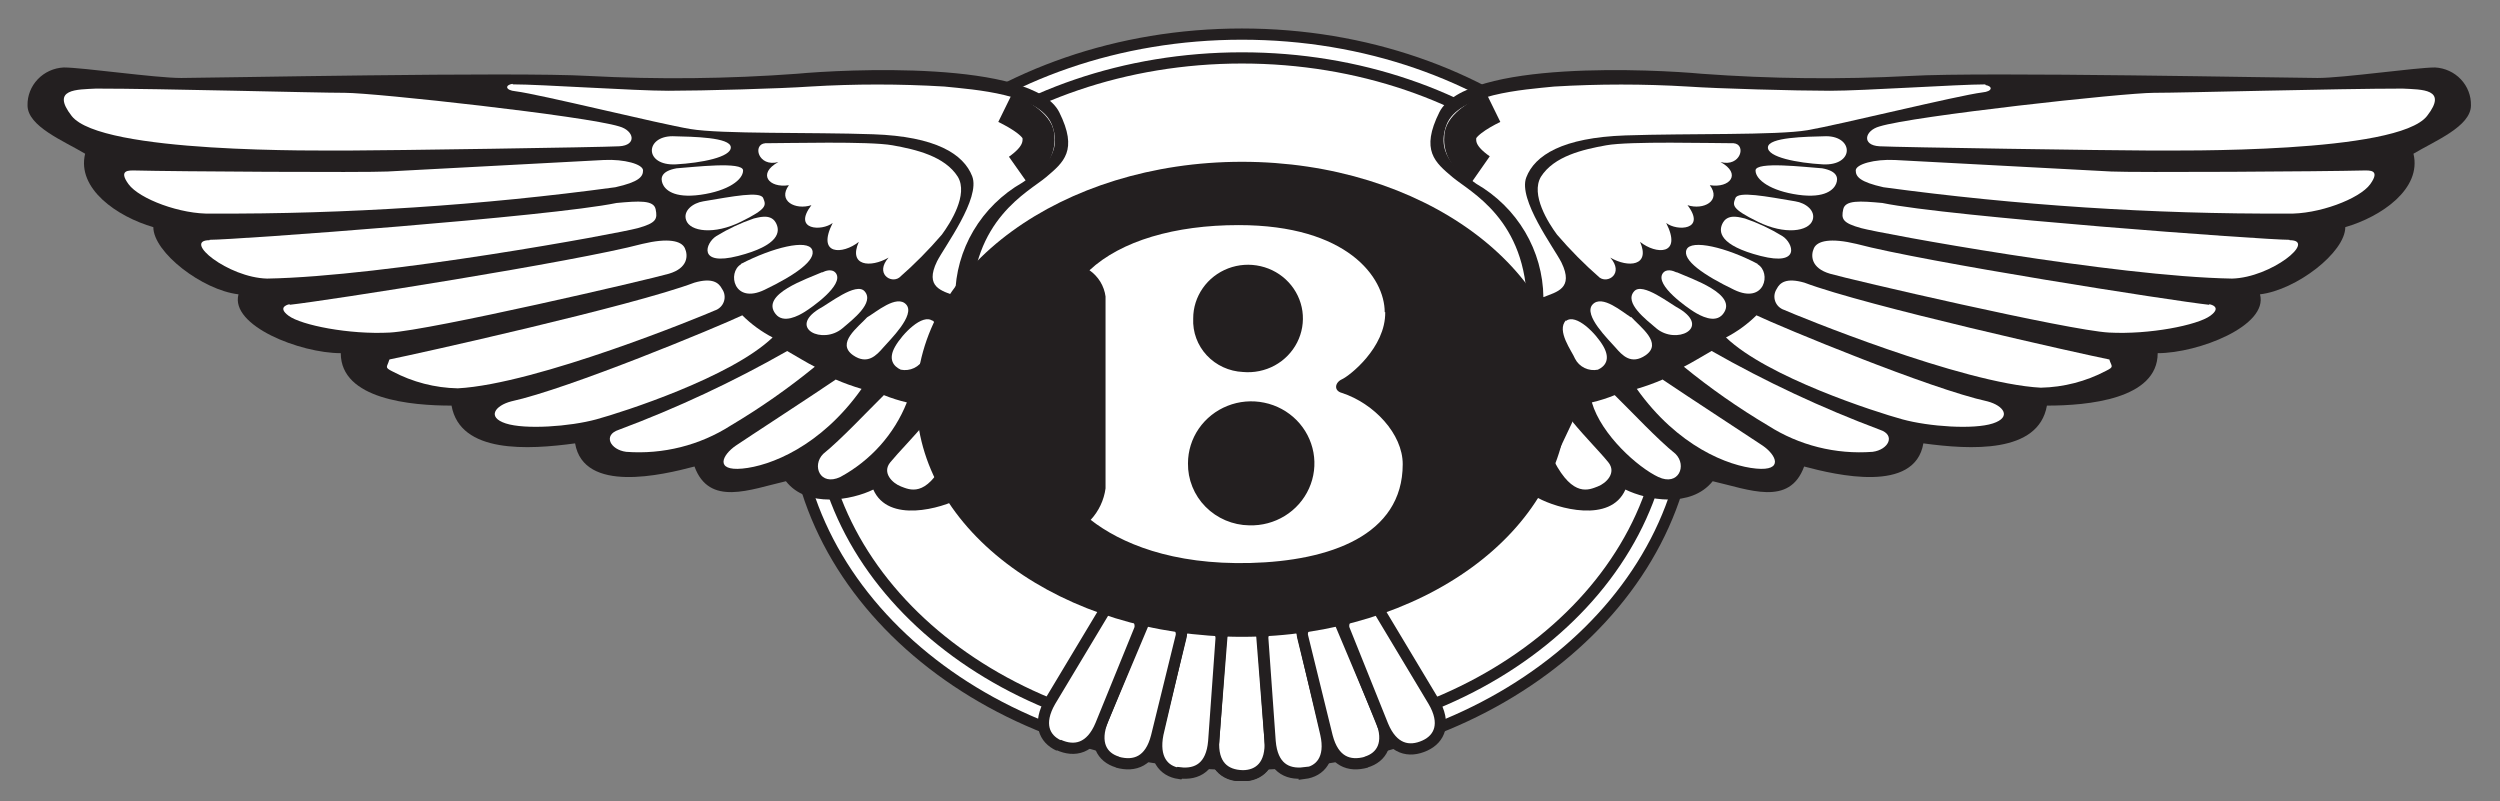 <svg width="78" height="25" viewBox="0 0 78 25" fill="none" xmlns="http://www.w3.org/2000/svg">
<rect x="0" y="0" width="78" height="25" fill="#808080" stroke="none"/>
<g clip-path="url(#clip0)">
<path fill-rule="evenodd" clip-rule="evenodd" d="M38.748 23.852C46.492 23.852 52.756 18.751 52.756 12.46C52.756 6.169 46.483 1.064 38.748 1.064C31.013 1.064 24.741 6.165 24.741 12.46C24.741 18.755 31.013 23.852 38.748 23.852Z" fill="white" stroke="#231F20" stroke-width="0.35" stroke-miterlimit="2.61"/>
<path fill-rule="evenodd" clip-rule="evenodd" d="M38.748 23.114C46.084 23.114 52.002 18.344 52.002 12.46C52.002 6.577 46.068 1.807 38.748 1.807C31.429 1.807 25.491 6.597 25.491 12.46C25.491 18.324 31.425 23.114 38.748 23.114Z" fill="white" stroke="#231F20" stroke-width="0.35" stroke-miterlimit="2.61"/>
<path fill-rule="evenodd" clip-rule="evenodd" d="M29.974 15.537C29.375 15.865 27.712 16.336 27.247 15.274C26.583 15.601 25.185 15.865 24.521 15.014C23.392 15.274 22.129 15.813 21.668 14.555C20.67 14.819 18.212 15.406 17.943 13.833C16.484 14.032 14.357 14.16 14.088 12.655C12.825 12.655 10.632 12.46 10.632 11.019C9.368 11.019 7.176 10.165 7.441 9.183C6.312 9.051 4.784 7.873 4.784 7.087C3.655 6.76 2.391 5.889 2.656 4.796C1.992 4.397 0.859 3.946 0.859 3.287C0.853 2.985 0.968 2.692 1.179 2.472C1.39 2.251 1.68 2.12 1.988 2.105C2.587 2.105 4.841 2.433 5.656 2.433C6.471 2.433 16.093 2.237 18.351 2.369C20.523 2.484 22.702 2.461 24.871 2.301C26.265 2.169 32.207 1.854 33.047 3.498C33.646 4.696 33.181 5.067 32.639 5.526C32.097 5.985 30.312 6.839 30.312 9.59C30.312 12.34 30.646 13.781 29.982 15.549L29.974 15.537Z" fill="#231F20"/>
<path fill-rule="evenodd" clip-rule="evenodd" d="M2.982 2.764C5.044 2.764 9.829 2.896 10.762 2.896C11.696 2.896 18.273 3.618 19.321 3.945C19.785 4.073 19.883 4.532 19.321 4.564C18.758 4.596 11.985 4.696 10.978 4.696C9.972 4.696 3.153 4.792 2.236 3.618C1.572 2.764 2.404 2.796 2.999 2.764H2.982Z" fill="white"/>
<path fill-rule="evenodd" clip-rule="evenodd" d="M4.213 5.319C5.412 5.351 11.394 5.387 12.091 5.351C12.788 5.315 18.204 5.024 18.84 4.992C19.476 4.96 20.063 5.123 20.063 5.319C20.063 5.515 19.932 5.678 19.199 5.842C15.025 6.407 10.815 6.682 6.602 6.664C5.64 6.696 4.344 6.205 4.01 5.746C3.675 5.287 4.042 5.319 4.209 5.319H4.213Z" fill="white"/>
<path fill-rule="evenodd" clip-rule="evenodd" d="M6.54 7.482C7.355 7.482 17.177 6.76 19.235 6.333C19.936 6.269 20.4 6.237 20.457 6.532C20.514 6.828 20.49 6.955 19.895 7.119C19.3 7.283 12.025 8.628 8.333 8.692C7.11 8.66 5.676 7.494 6.54 7.494V7.482Z" fill="white"/>
<path fill-rule="evenodd" clip-rule="evenodd" d="M9.035 9.51C10.196 9.382 17.939 8.169 20.038 7.61C20.853 7.414 21.261 7.514 21.367 7.742C21.473 7.969 21.469 8.364 20.87 8.54C20.27 8.716 13.424 10.308 12.161 10.376C10.897 10.444 9.401 10.145 9.006 9.853C8.611 9.562 9.039 9.49 9.039 9.49L9.035 9.51Z" fill="white"/>
<path fill-rule="evenodd" clip-rule="evenodd" d="M12.156 11.214C12.971 11.051 19.736 9.546 21.664 8.819C22.226 8.656 22.426 8.819 22.528 9.015C22.568 9.072 22.595 9.137 22.604 9.205C22.614 9.274 22.608 9.344 22.585 9.409C22.563 9.475 22.525 9.534 22.474 9.583C22.424 9.632 22.363 9.668 22.296 9.689C21.929 9.853 16.745 11.985 14.283 12.116C13.571 12.102 12.873 11.921 12.246 11.589C11.981 11.458 12.079 11.458 12.144 11.23L12.156 11.214Z" fill="white"/>
<path fill-rule="evenodd" clip-rule="evenodd" d="M23.16 9.838C22.394 10.201 17.739 12.133 15.946 12.524C15.449 12.656 15.18 13.015 15.779 13.211C16.378 13.407 17.776 13.311 18.608 13.083C19.439 12.856 22.809 11.77 24.105 10.529C23.756 10.347 23.437 10.114 23.16 9.838Z" fill="white"/>
<path fill-rule="evenodd" clip-rule="evenodd" d="M24.562 10.951C22.88 11.909 21.122 12.731 19.305 13.41C18.803 13.574 19.04 14.033 19.537 14.097C20.686 14.183 21.832 13.895 22.797 13.278C23.718 12.731 24.595 12.117 25.422 11.442C25.222 11.346 24.79 11.083 24.558 10.951H24.562Z" fill="white"/>
<path fill-rule="evenodd" clip-rule="evenodd" d="M26.082 11.838C25.234 12.413 23.27 13.69 22.96 13.902C22.528 14.197 22.296 14.7 23.16 14.62C24.024 14.54 25.605 13.934 26.881 12.133C26.603 12.051 26.331 11.953 26.066 11.838H26.082Z" fill="white"/>
<path fill-rule="evenodd" clip-rule="evenodd" d="M27.577 12.328C27.047 12.851 26.248 13.705 25.686 14.16C25.319 14.523 25.584 15.178 26.216 14.883C27.165 14.369 27.901 13.546 28.294 12.555C28.049 12.498 27.809 12.422 27.577 12.328Z" fill="white"/>
<path fill-rule="evenodd" clip-rule="evenodd" d="M28.91 13.146C28.478 13.669 28.046 14.096 27.777 14.424C27.508 14.751 27.847 15.078 28.111 15.178C28.376 15.278 28.878 15.537 29.473 14.38L28.91 13.182V13.146Z" fill="white"/>
<path fill-rule="evenodd" clip-rule="evenodd" d="M16.003 2.632C16.867 2.632 19.793 2.832 20.857 2.832C21.921 2.832 24.382 2.764 25.279 2.7C26.672 2.616 28.07 2.616 29.464 2.7C30.397 2.796 32.455 2.927 32.822 3.897C33.189 4.867 32.398 5.35 31.897 5.698C31.265 6.059 30.741 6.575 30.373 7.195C30.006 7.815 29.809 8.518 29.802 9.234C29.395 9.071 28.836 8.971 29.236 8.153C29.468 7.693 30.601 6.189 30.332 5.498C30.063 4.808 29.203 4.257 27.243 4.189C25.283 4.121 22.524 4.189 21.537 4.025C20.551 3.861 16.851 2.943 16.088 2.848C15.754 2.816 15.754 2.652 15.987 2.616L16.003 2.632Z" fill="white"/>
<path fill-rule="evenodd" clip-rule="evenodd" d="M23.857 4.469C24.553 4.469 27.117 4.401 27.846 4.533C28.576 4.664 29.477 4.872 29.884 5.515C30.218 6.073 29.652 6.956 29.387 7.319C28.977 7.797 28.533 8.245 28.058 8.66C27.789 8.856 27.292 8.528 27.724 8.037C27.158 8.365 26.461 8.301 26.795 7.546C26.294 7.946 25.466 7.973 25.98 6.956C25.646 7.219 24.716 7.187 25.316 6.401C24.814 6.564 24.252 6.269 24.614 5.778C23.987 5.878 23.62 5.419 24.284 5.056C23.653 5.223 23.469 4.501 23.877 4.469H23.857Z" fill="white"/>
<path fill-rule="evenodd" clip-rule="evenodd" d="M20.987 4.25C20.115 4.25 20.095 5.18 21.089 5.128C21.876 5.084 22.817 4.905 22.801 4.593C22.785 4.282 21.631 4.266 20.987 4.25Z" fill="white"/>
<path fill-rule="evenodd" clip-rule="evenodd" d="M21.11 5.251C20.62 5.339 20.604 5.562 20.674 5.734C20.743 5.905 21.004 6.197 21.859 6.077C22.715 5.957 23.184 5.61 23.184 5.319C23.184 5.027 21.631 5.215 21.11 5.251Z" fill="white"/>
<path fill-rule="evenodd" clip-rule="evenodd" d="M21.945 6.281C21.615 6.333 21.306 6.576 21.407 6.867C21.526 7.227 22.28 7.331 23.115 6.919C23.951 6.508 23.902 6.404 23.812 6.181C23.722 5.957 22.854 6.129 21.945 6.281Z" fill="white"/>
<path fill-rule="evenodd" clip-rule="evenodd" d="M23.518 6.817C23.108 6.956 22.716 7.141 22.348 7.367C22.014 7.575 21.753 8.313 23.029 7.986C24.304 7.659 24.37 7.228 24.198 6.936C24.027 6.645 23.62 6.801 23.518 6.817Z" fill="white"/>
<path fill-rule="evenodd" clip-rule="evenodd" d="M23.119 8.245C22.683 8.504 22.894 9.502 23.852 9.043C24.81 8.584 25.482 8.113 25.336 7.786C25.189 7.458 24.113 7.718 23.119 8.233V8.245Z" fill="white"/>
<path fill-rule="evenodd" clip-rule="evenodd" d="M25.65 8.492C25.194 8.696 23.71 9.179 24.199 9.797C24.444 10.109 24.916 9.849 25.108 9.729C25.3 9.61 26.331 8.903 26.086 8.532C25.972 8.368 25.752 8.448 25.65 8.5V8.492Z" fill="white"/>
<path fill-rule="evenodd" clip-rule="evenodd" d="M25.547 9.642C24.585 10.245 25.67 10.76 26.281 10.245C26.611 9.965 27.288 9.446 26.978 9.091C26.717 8.784 25.845 9.49 25.547 9.642Z" fill="white"/>
<path fill-rule="evenodd" clip-rule="evenodd" d="M27.068 9.886C26.77 10.213 26.078 10.704 26.616 11.083C27.068 11.395 27.349 11.083 27.557 10.844C27.765 10.604 28.568 9.83 28.274 9.502C27.981 9.175 27.329 9.742 27.052 9.902L27.068 9.886Z" fill="white"/>
<path fill-rule="evenodd" clip-rule="evenodd" d="M29.098 10.013C28.784 9.77 28.156 10.412 27.928 10.812C27.7 11.211 27.879 11.43 28.103 11.534C28.245 11.562 28.392 11.544 28.521 11.482C28.651 11.42 28.756 11.317 28.821 11.191C28.906 10.967 29.412 10.313 29.098 9.993V10.013Z" fill="white"/>
<path d="M31.367 3.355C31.832 3.583 32.366 3.91 32.399 4.237C32.431 4.564 32.333 4.9 31.767 5.299" stroke="#231F20" stroke-miterlimit="2.61"/>
<path fill-rule="evenodd" clip-rule="evenodd" d="M47.987 15.537C48.586 15.865 50.248 16.336 50.713 15.274C51.377 15.601 52.751 15.865 53.436 15.014C54.569 15.274 55.832 15.813 56.289 14.555C57.283 14.819 59.744 15.406 60.009 13.833C61.472 14.032 63.6 14.16 63.864 12.655C65.128 12.655 67.32 12.46 67.32 11.019C68.584 11.019 70.781 10.165 70.512 9.183C71.644 9.051 73.173 7.873 73.173 7.087C74.302 6.76 75.565 5.889 75.3 4.796C75.965 4.397 77.094 3.946 77.094 3.287C77.1 2.986 76.987 2.694 76.778 2.474C76.569 2.253 76.28 2.121 75.973 2.105C75.374 2.105 73.12 2.433 72.305 2.433C71.49 2.433 61.868 2.237 59.606 2.369C57.433 2.484 55.255 2.461 53.085 2.301C51.687 2.169 45.749 1.854 44.91 3.498C44.311 4.696 44.775 5.067 45.317 5.526C45.859 5.985 47.644 6.839 47.644 9.59C47.644 12.34 47.314 13.781 47.979 15.549L47.987 15.537Z" fill="#231F20"/>
<path fill-rule="evenodd" clip-rule="evenodd" d="M74.975 2.764C72.937 2.764 68.127 2.896 67.199 2.896C66.269 2.896 59.687 3.618 58.64 3.945C58.176 4.073 58.074 4.532 58.64 4.564C59.206 4.596 65.976 4.696 66.983 4.696C67.989 4.696 74.807 4.792 75.724 3.618C76.389 2.764 75.557 2.796 74.958 2.764H74.975Z" fill="white"/>
<path fill-rule="evenodd" clip-rule="evenodd" d="M73.744 5.319C72.55 5.351 66.567 5.387 65.87 5.351C65.173 5.315 59.757 5.024 59.122 4.992C58.486 4.96 57.899 5.123 57.899 5.319C57.899 5.515 58.033 5.678 58.763 5.842C62.937 6.407 67.146 6.682 71.36 6.664C72.326 6.696 73.622 6.205 73.952 5.746C74.282 5.287 73.919 5.319 73.752 5.319H73.744Z" fill="white"/>
<path fill-rule="evenodd" clip-rule="evenodd" d="M71.429 7.482C70.614 7.482 60.792 6.76 58.73 6.333C58.033 6.269 57.569 6.237 57.508 6.532C57.446 6.828 57.475 6.955 58.074 7.119C58.673 7.283 65.952 8.628 69.64 8.692C70.863 8.66 72.301 7.494 71.437 7.494L71.429 7.482Z" fill="white"/>
<path fill-rule="evenodd" clip-rule="evenodd" d="M68.927 9.51C67.761 9.382 60.018 8.169 57.923 7.61C57.108 7.414 56.701 7.514 56.595 7.742C56.489 7.969 56.497 8.364 57.096 8.54C57.695 8.716 64.538 10.308 65.801 10.376C67.065 10.444 68.56 10.145 68.96 9.853C69.359 9.562 68.927 9.49 68.927 9.49V9.51Z" fill="white"/>
<path fill-rule="evenodd" clip-rule="evenodd" d="M65.801 11.214C64.986 11.051 58.225 9.546 56.297 8.819C55.73 8.656 55.531 8.819 55.433 9.015C55.396 9.071 55.373 9.135 55.364 9.201C55.356 9.267 55.363 9.335 55.386 9.398C55.408 9.461 55.445 9.518 55.493 9.565C55.542 9.612 55.601 9.648 55.665 9.669C56.032 9.833 61.216 11.965 63.673 12.096C64.386 12.081 65.084 11.9 65.711 11.569C65.976 11.438 65.878 11.438 65.809 11.21L65.801 11.214Z" fill="white"/>
<path fill-rule="evenodd" clip-rule="evenodd" d="M54.801 9.838C55.563 10.201 60.217 12.133 62.014 12.524C62.512 12.656 62.776 13.015 62.178 13.211C61.578 13.407 60.184 13.311 59.353 13.083C58.522 12.856 55.147 11.77 53.851 10.529C54.202 10.347 54.522 10.114 54.801 9.838Z" fill="white"/>
<path fill-rule="evenodd" clip-rule="evenodd" d="M53.404 10.951C55.084 11.907 56.841 12.73 58.657 13.41C59.154 13.574 58.922 14.033 58.425 14.097C57.275 14.184 56.129 13.896 55.164 13.278C54.242 12.731 53.364 12.117 52.536 11.442C52.735 11.346 53.167 11.083 53.4 10.951H53.404Z" fill="white"/>
<path fill-rule="evenodd" clip-rule="evenodd" d="M51.867 11.838C52.719 12.413 54.679 13.69 54.993 13.902C55.424 14.197 55.657 14.7 54.793 14.62C53.929 14.54 52.348 13.934 51.068 12.133C51.346 12.051 51.618 11.953 51.883 11.838H51.867Z" fill="white"/>
<path fill-rule="evenodd" clip-rule="evenodd" d="M50.379 12.328C50.913 12.851 51.708 13.705 52.275 14.16C52.642 14.523 52.373 15.178 51.741 14.883C51.109 14.587 49.964 13.573 49.666 12.555C49.91 12.498 50.148 12.422 50.379 12.328Z" fill="white"/>
<path fill-rule="evenodd" clip-rule="evenodd" d="M49.051 13.146C49.483 13.669 49.915 14.096 50.18 14.424C50.445 14.751 50.114 15.078 49.85 15.178C49.585 15.278 49.084 15.537 48.484 14.38L49.051 13.182V13.146Z" fill="white"/>
<path fill-rule="evenodd" clip-rule="evenodd" d="M61.946 2.633C61.082 2.633 58.16 2.832 57.096 2.832C56.032 2.832 53.57 2.764 52.674 2.701C51.279 2.617 49.88 2.617 48.484 2.701C47.555 2.796 45.493 2.928 45.13 3.898C44.768 4.868 45.562 5.371 46.06 5.734C46.69 6.097 47.214 6.614 47.581 7.233C47.948 7.853 48.145 8.555 48.154 9.271C48.562 9.107 49.116 9.007 48.717 8.189C48.484 7.73 47.356 6.225 47.62 5.535C47.885 4.844 48.749 4.293 50.714 4.225C52.678 4.158 55.433 4.225 56.395 4.062C57.357 3.898 61.082 2.98 61.848 2.884C62.178 2.852 62.178 2.689 61.946 2.653V2.633Z" fill="white"/>
<path fill-rule="evenodd" clip-rule="evenodd" d="M54.104 4.469C53.404 4.469 50.844 4.401 50.115 4.533C49.385 4.664 48.485 4.872 48.077 5.515C47.747 6.073 48.309 6.956 48.578 7.319C48.988 7.797 49.432 8.245 49.907 8.66C50.172 8.856 50.673 8.528 50.241 8.037C50.803 8.365 51.5 8.301 51.17 7.546C51.667 7.946 52.499 7.973 51.985 6.956C52.316 7.219 53.249 7.187 52.65 6.401C53.147 6.564 53.714 6.269 53.346 5.778C53.978 5.878 54.345 5.419 53.681 5.056C54.312 5.223 54.496 4.501 54.088 4.469H54.104Z" fill="white"/>
<path fill-rule="evenodd" clip-rule="evenodd" d="M56.973 4.25C57.845 4.25 57.861 5.18 56.867 5.128C56.084 5.084 55.139 4.905 55.159 4.593C55.18 4.282 56.325 4.266 56.973 4.25Z" fill="white"/>
<path fill-rule="evenodd" clip-rule="evenodd" d="M56.851 5.251C57.34 5.339 57.356 5.562 57.287 5.734C57.218 5.905 56.957 6.197 56.101 6.077C55.245 5.957 54.773 5.61 54.773 5.319C54.773 5.027 56.325 5.215 56.851 5.251Z" fill="white"/>
<path fill-rule="evenodd" clip-rule="evenodd" d="M56.011 6.281C56.346 6.333 56.651 6.576 56.554 6.867C56.431 7.227 55.682 7.331 54.846 6.919C54.01 6.508 54.059 6.404 54.145 6.181C54.231 5.957 55.107 6.129 56.011 6.281Z" fill="white"/>
<path fill-rule="evenodd" clip-rule="evenodd" d="M54.443 6.817C54.852 6.956 55.245 7.141 55.612 7.367C55.942 7.575 56.207 8.313 54.932 7.986C53.656 7.659 53.587 7.228 53.762 6.936C53.937 6.645 54.337 6.801 54.443 6.817Z" fill="white"/>
<path fill-rule="evenodd" clip-rule="evenodd" d="M54.838 8.245C55.274 8.504 55.066 9.502 54.108 9.043C53.151 8.584 52.478 8.113 52.621 7.786C52.764 7.458 53.864 7.718 54.838 8.233V8.245Z" fill="white"/>
<path fill-rule="evenodd" clip-rule="evenodd" d="M52.311 8.492C52.764 8.696 54.247 9.179 53.758 9.797C53.513 10.109 53.045 9.849 52.853 9.729C52.661 9.61 51.631 8.903 51.875 8.532C51.989 8.368 52.205 8.448 52.311 8.5V8.492Z" fill="white"/>
<path fill-rule="evenodd" clip-rule="evenodd" d="M52.413 9.642C53.371 10.245 52.291 10.76 51.679 10.245C51.349 9.965 50.668 9.446 50.983 9.091C51.243 8.784 52.115 9.49 52.413 9.642Z" fill="white"/>
<path fill-rule="evenodd" clip-rule="evenodd" d="M50.889 9.886C51.187 10.213 51.883 10.704 51.345 11.083C50.889 11.395 50.612 11.083 50.404 10.844C50.196 10.604 49.389 9.83 49.687 9.502C49.984 9.175 50.628 9.742 50.889 9.902V9.886Z" fill="white"/>
<path fill-rule="evenodd" clip-rule="evenodd" d="M48.86 10.013C49.173 9.77 49.805 10.412 50.029 10.812C50.253 11.211 50.082 11.43 49.854 11.534C49.713 11.562 49.567 11.543 49.438 11.481C49.309 11.419 49.205 11.317 49.141 11.191C49.051 10.967 48.546 10.313 48.86 9.993V10.013Z" fill="white"/>
<path d="M46.59 3.355C46.125 3.583 45.595 3.91 45.563 4.237C45.53 4.564 45.628 4.892 46.194 5.287" stroke="#231F20" stroke-miterlimit="2.61"/>
<path fill-rule="evenodd" clip-rule="evenodd" d="M38.724 24.204C38.214 24.204 37.811 23.876 37.868 23.078L38.12 19.885C38.12 19.601 38.565 19.406 38.748 19.406C38.931 19.406 39.364 19.601 39.372 19.885L39.624 23.078C39.681 23.876 39.278 24.192 38.724 24.204Z" fill="white" stroke="#231F20" stroke-width="0.35" stroke-miterlimit="2.61"/>
<path fill-rule="evenodd" clip-rule="evenodd" d="M38.773 24.204C39.278 24.204 39.682 23.876 39.624 23.078L39.372 19.885C39.372 19.601 38.932 19.406 38.748 19.406C38.565 19.406 38.133 19.601 38.121 19.885L37.868 23.078C37.811 23.876 38.214 24.192 38.773 24.204Z" fill="white" stroke="#231F20" stroke-width="0.35" stroke-miterlimit="2.61"/>
<path fill-rule="evenodd" clip-rule="evenodd" d="M40.692 24.132C41.193 24.068 41.54 23.673 41.364 22.894L40.635 19.769C40.582 19.489 40.125 19.37 39.942 19.37C39.759 19.37 39.367 19.653 39.4 19.936L39.628 23.13C39.693 23.928 40.138 24.18 40.692 24.112V24.132Z" fill="white" stroke="#231F20" stroke-width="0.35" stroke-miterlimit="2.61"/>
<path fill-rule="evenodd" clip-rule="evenodd" d="M42.623 23.776C43.108 23.633 43.386 23.186 43.08 22.443L41.833 19.482C41.735 19.218 41.262 19.162 41.087 19.218C40.912 19.274 40.565 19.593 40.643 19.865L41.409 22.982C41.609 23.756 42.09 23.932 42.632 23.78L42.623 23.776Z" fill="white" stroke="#231F20" stroke-width="0.35" stroke-miterlimit="2.61"/>
<path fill-rule="evenodd" clip-rule="evenodd" d="M44.458 23.261C44.919 23.05 45.131 22.571 44.723 21.876L43.069 19.118C42.934 18.866 42.457 18.878 42.294 18.958C42.131 19.038 41.83 19.401 41.948 19.657L43.146 22.639C43.452 23.377 43.961 23.489 44.458 23.261Z" fill="white" stroke="#231F20" stroke-width="0.35" stroke-miterlimit="2.61"/>
<path fill-rule="evenodd" clip-rule="evenodd" d="M36.788 24.132C36.299 24.06 35.973 23.661 36.128 22.894L36.858 19.769C36.911 19.489 37.371 19.37 37.551 19.37C37.73 19.37 38.129 19.653 38.097 19.936L37.868 23.13C37.803 23.928 37.355 24.18 36.805 24.112L36.788 24.132Z" fill="white" stroke="#231F20" stroke-width="0.35" stroke-miterlimit="2.61"/>
<path fill-rule="evenodd" clip-rule="evenodd" d="M34.868 23.776C34.383 23.633 34.11 23.186 34.412 22.443L35.659 19.482C35.757 19.218 36.23 19.162 36.405 19.218C36.58 19.274 36.926 19.593 36.849 19.865L36.083 22.982C35.887 23.756 35.402 23.932 34.86 23.78L34.868 23.776Z" fill="white" stroke="#231F20" stroke-width="0.35" stroke-miterlimit="2.61"/>
<path fill-rule="evenodd" clip-rule="evenodd" d="M33.035 23.261C32.574 23.05 32.367 22.571 32.77 21.876L34.425 19.118C34.559 18.866 35.036 18.878 35.199 18.958C35.362 19.038 35.663 19.401 35.549 19.657L34.343 22.619C34.037 23.357 33.528 23.469 33.027 23.241L33.035 23.261Z" fill="white" stroke="#231F20" stroke-width="0.35" stroke-miterlimit="2.61"/>
<path fill-rule="evenodd" clip-rule="evenodd" d="M38.749 19.869C44.356 19.869 48.901 16.552 48.901 12.46C48.901 8.369 44.356 5.048 38.749 5.048C33.141 5.048 28.593 8.365 28.593 12.46C28.593 16.556 33.141 19.869 38.749 19.869Z" fill="#231F20"/>
<path fill-rule="evenodd" clip-rule="evenodd" d="M43.203 9.741C43.203 8.66 42.037 7.023 38.646 7.023C36.653 7.023 34.978 7.514 33.992 8.432C34.128 8.527 34.243 8.649 34.33 8.79C34.416 8.931 34.471 9.088 34.493 9.25V15.238C34.444 15.604 34.282 15.946 34.029 16.22C34.958 16.942 36.551 17.629 39.013 17.565C41.475 17.501 43.765 16.711 43.765 14.483C43.765 13.537 42.868 12.587 41.87 12.26C41.605 12.192 41.646 11.933 41.87 11.833C42.094 11.733 43.235 10.851 43.219 9.737L43.203 9.741Z" fill="white"/>
<path fill-rule="evenodd" clip-rule="evenodd" d="M38.78 11.606C39.124 11.637 39.47 11.566 39.772 11.402C40.073 11.237 40.317 10.987 40.471 10.684C40.625 10.382 40.682 10.04 40.635 9.705C40.587 9.37 40.437 9.057 40.204 8.807C39.972 8.557 39.667 8.382 39.331 8.305C38.995 8.227 38.643 8.251 38.321 8.373C37.999 8.496 37.722 8.71 37.527 8.99C37.332 9.269 37.227 9.599 37.228 9.937C37.208 10.36 37.36 10.774 37.651 11.086C37.942 11.399 38.349 11.586 38.78 11.606Z" fill="#231F20"/>
<path fill-rule="evenodd" clip-rule="evenodd" d="M38.98 16.216C39.338 16.227 39.691 16.134 39.994 15.947C40.297 15.761 40.536 15.49 40.681 15.169C40.826 14.849 40.87 14.493 40.807 14.148C40.744 13.803 40.578 13.484 40.329 13.232C40.08 12.98 39.76 12.807 39.41 12.735C39.059 12.662 38.695 12.693 38.364 12.825C38.032 12.956 37.748 13.182 37.547 13.472C37.347 13.763 37.24 14.105 37.24 14.456C37.236 14.683 37.278 14.909 37.364 15.121C37.449 15.333 37.576 15.526 37.738 15.689C37.9 15.853 38.093 15.983 38.306 16.074C38.519 16.164 38.748 16.213 38.98 16.216Z" fill="#231F20" stroke="#231F20" stroke-width="0.35" stroke-miterlimit="2.61"/>
</g>
<defs>
<clipPath id="clip0">
<rect width="76.235" height="23.78" fill="white" transform="translate(0.859 0.588)"/>
</clipPath>
</defs>
</svg>
